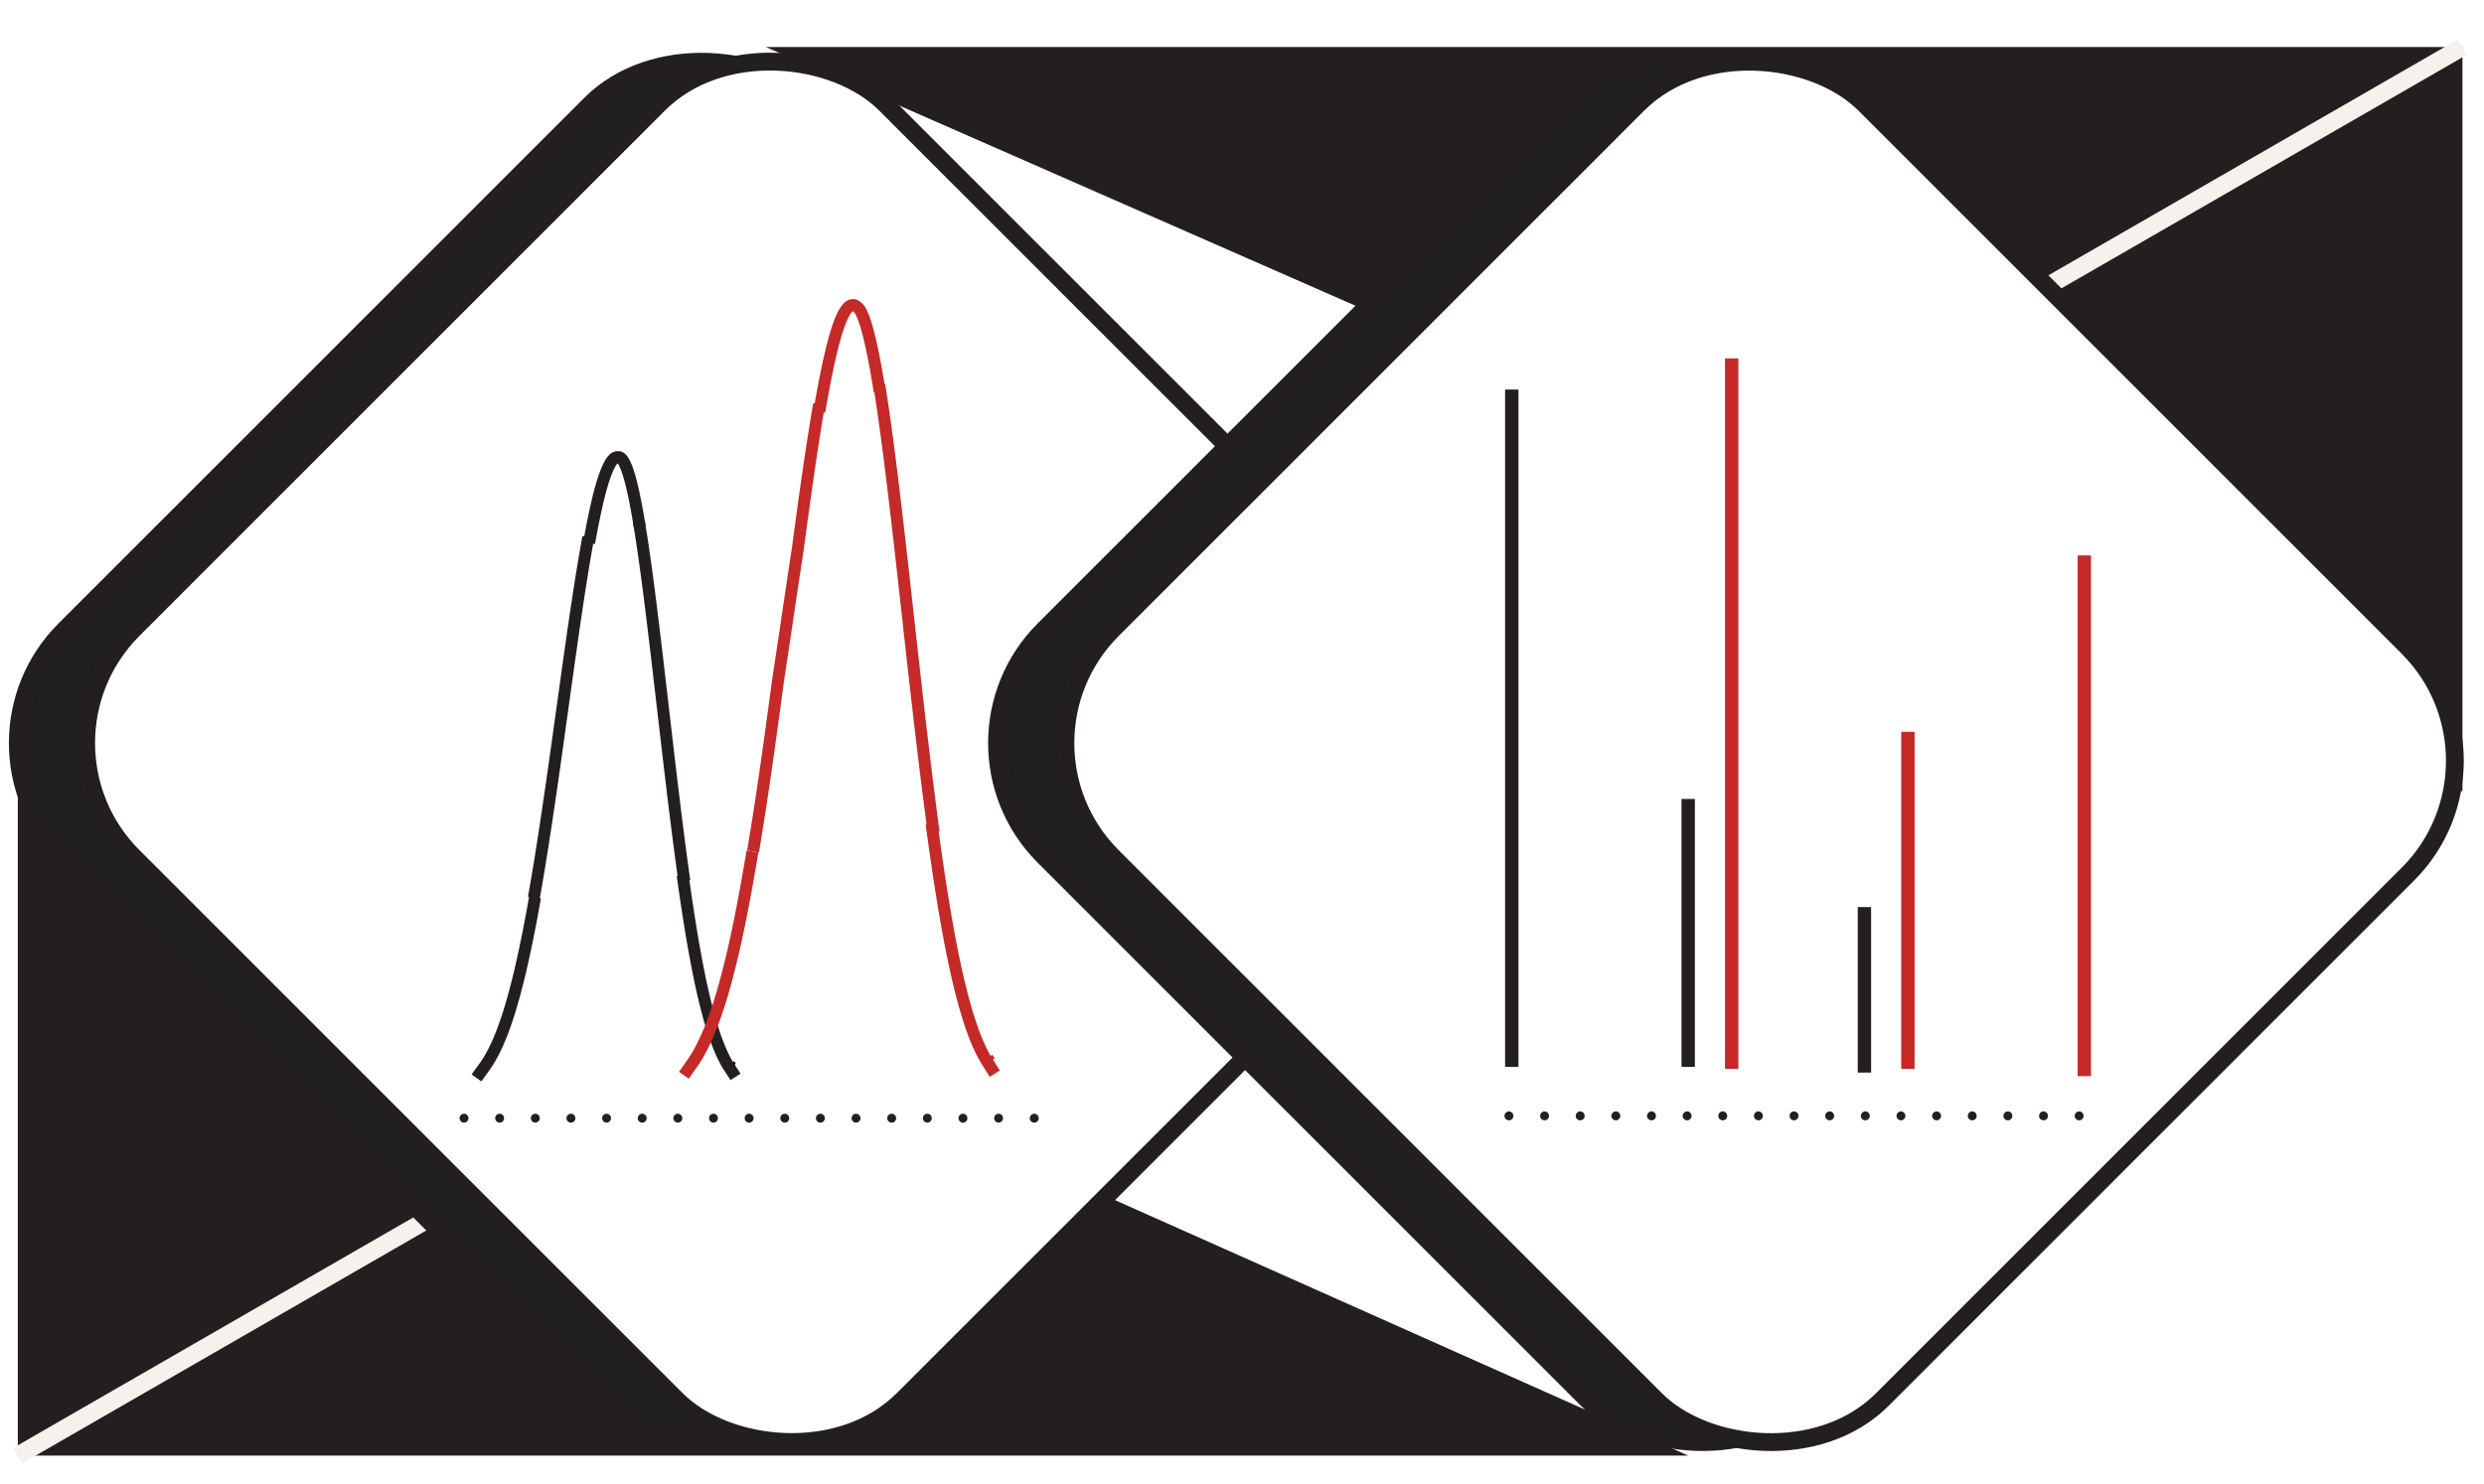 <?xml version="1.0" encoding="UTF-8"?>
<svg xmlns="http://www.w3.org/2000/svg" viewBox="0 0 139.4 83.29">
  <defs>
    <style>
      .cls-1, .cls-2 {
        stroke: #c52928;
      }

      .cls-1, .cls-3 {
        fill: none;
        stroke-linejoin: round;
        stroke-width: .67px;
      }

      .cls-4, .cls-5 {
        fill: #231f20;
      }

      .cls-2, .cls-6, .cls-7, .cls-8 {
        fill: #fff;
      }

      .cls-2, .cls-5, .cls-8, .cls-9 {
        stroke-miterlimit: 10;
      }

      .cls-2, .cls-8 {
        stroke-width: .75px;
      }

      .cls-7, .cls-5, .cls-8, .cls-10, .cls-3 {
        stroke: #231f20;
      }

      .cls-7, .cls-10 {
        stroke-linecap: square;
        stroke-miterlimit: 257;
      }

      .cls-5 {
        stroke-dasharray: 0 2;
        stroke-linecap: round;
        stroke-width: .5px;
      }

      .cls-10 {
        fill: #1e1e1e;
      }

      .cls-9 {
        fill: #f6f1eb;
        stroke: #f6f1eb;
      }
    </style>
  </defs>
  <g id="Daniel">
    <rect class="cls-6" width="139.4" height="83.29"/>
    <g>
      <polygon class="cls-4" points="1.12 81.59 1.12 40.12 94.15 81.59 1.12 81.59"/>
      <path class="cls-4" d="M1.25,40.31l92.31,41.16H1.25v-41.16M1,39.92v41.79h93.74L1,39.92h0Z"/>
    </g>
    <polygon class="cls-4" points="138.19 44.43 138.19 2.64 42.98 2.64 138.19 44.43"/>
  </g>
  <g id="Layer_6" data-name="Layer 6">
    <line class="cls-9" x1="1" y1="81.71" x2="138.19" y2="2.64"/>
  </g>
  <g id="Background">
    <g>
      <rect class="cls-10" x="10.13" y="11.65" width="59.71" height="61.11" rx="9" ry="9" transform="translate(-18.13 40.64) rotate(-45)"/>
      <rect class="cls-7" x="13.97" y="11.65" width="59.71" height="61.11" rx="9" ry="9" transform="translate(-17.01 43.35) rotate(-45)"/>
    </g>
    <line class="cls-5" x1="26.04" y1="62.77" x2="58.48" y2="62.77"/>
    <g>
      <rect class="cls-10" x="65.09" y="11.65" width="59.71" height="61.11" rx="9" ry="9" transform="translate(-2.04 79.5) rotate(-45)"/>
      <rect class="cls-7" x="68.92" y="11.65" width="59.71" height="61.11" rx="9" ry="9" transform="translate(-.91 82.21) rotate(-45)"/>
    </g>
  </g>
  <g id="Front">
    <g>
      <path class="cls-3" d="M26.74,60.51l.41-.57.06-.08.06-.09.06-.09.06-.09.06-.1.06-.1.06-.11.06-.11.06-.11.06-.12.06-.12.06-.13.06-.13.06-.14.06-.14.06-.15.06-.15.06-.16.06-.16.06-.17.06-.17.06-.18.06-.18.06-.19.06-.2.06-.2.06-.21.06-.21.06-.22.06-.23.06-.23.06-.24.06-.24.06-.25.06-.26.06-.26.06-.27.06-.28.06-.28.06-.29.06-.29.06-.3.06-.31.06-.31.06-.32.06-.33.06-.33.06-.34"/>
      <path class="cls-3" d="M29.96,50.39l.06-.34.06-.34.06-.35.06-.36.06-.36.06-.37.06-.37.06-.38.06-.38.06-.39.06-.39.06-.4.06-.4.06-.4.06-.41.06-.41.06-.41.06-.42.06-.42.06-.42.06-.43.06-.43.06-.43.06-.43.06-.43.06-.43.06-.43.06-.43.06-.43.06-.43.06-.43.06-.43.06-.43.06-.42.06-.42.06-.42.06-.42.06-.41.06-.41.06-.4.06-.4.06-.39.06-.39.06-.38.06-.37.06-.37.06-.36.06-.35.06-.35.06-.34.06-.33"/>
      <path class="cls-3" d="M33.06,30.48l.06-.33.06-.32.06-.31.06-.3.06-.29.06-.28.06-.27.06-.26.06-.25.06-.23.06-.22.06-.21.06-.2.06-.18.06-.17.06-.16.06-.15.06-.13.06-.12.06-.11.06-.09.06-.08.06-.06.06-.05.06-.03.06-.02h.06s.06,0,.06,0l.06.02.05.04.05.05.05.06.05.08.05.09.05.11.05.12.05.13.05.15.05.16.05.17.05.19.05.2.05.21.05.22.05.24.05.25.05.26.05.27.05.28.05.29.05.3"/>
      <path class="cls-3" d="M35.85,29.27l.05.3.05.31.05.32.05.33.05.34.05.35.05.35.05.36.05.37.05.38.05.38.05.39.05.39.05.4.05.41.05.41.05.41.05.42.05.42.05.42.05.43.05.43.05.43.05.43.05.43.05.43.05.43.05.43.05.43.05.43.05.43.05.43.05.43.05.43.05.42.05.42.05.42.05.42.05.41.05.41.05.41.05.4.05.4.05.39.05.39.05.38.05.38.05.37.05.37.05.36.05.36"/>
      <path class="cls-3" d="M38.31,49.13l.05.36.05.35.05.35.05.34.05.33.05.33.05.32.05.32.05.31.05.3.05.3.05.29.05.28.05.28.05.27.05.26.05.26.05.25.05.25.05.24.05.23.05.23.05.22.05.21.05.21.05.2.05.2.05.19.05.19.05.18.05.17.05.17.05.16.05.16.05.15.05.15.05.14.05.14.05.13.05.13.05.12.05.12.05.12.05.11.05.11.05.1.05.1.05.1.05.09.05.09.46.71"/>
      <path class="cls-3" d="M40.92,59.74l.05.08.05.08"/>
    </g>
    <g>
      <path class="cls-1" d="M38.38,60.36l.49-.7.07-.1.07-.11.07-.11.07-.12.07-.12.07-.13.07-.13.07-.14.07-.14.07-.15.07-.15.07-.16.07-.16.07-.17.07-.18.07-.18.07-.19.07-.19.07-.2.07-.21.07-.21.07-.22.07-.23.07-.24.07-.24.07-.25.07-.26.07-.26.07-.27.07-.28.07-.29.07-.29.07-.3.07-.31.07-.32.07-.33.07-.33.07-.34.07-.35.07-.36.07-.37.07-.37.07-.38.07-.39.07-.4.07-.4.07-.41.07-.42"/>
      <path class="cls-1" d="M42.26,47.8l.07-.42.07-.43.07-.43.07-.44.07-.45.07-.45.07-.46.07-.47.07-.47.07-.48.07-.49.07-.49.07-.5.07-.5.07-.51.07-.51.07-.51.07-.52.07-.52.07-.52.08-.53.08-.53.08-.53.08-.53.08-.53.08-.54.08-.54.08-.54.08-.54.08-.53.08-.53.08-.53.08-.53.08-.53.07-.52.07-.52.07-.52.07-.51.07-.51.07-.5.07-.49.07-.49.07-.48.07-.47.07-.46.07-.46.07-.45.07-.44.07-.43.07-.42.07-.41"/>
      <path class="cls-1" d="M45.98,23.11l.07-.41.07-.4.07-.38.07-.37.07-.36.07-.35.07-.33.07-.32.07-.3.07-.29.07-.28.07-.26.07-.25.07-.23.07-.21.07-.2.07-.18.07-.16.07-.15.07-.13.07-.11.07-.1.07-.08.07-.06.07-.04.07-.03h.07s.07,0,.07,0l.07.03.07.05.07.06.07.08.07.1.06.12.06.13.06.15.06.17.06.18.06.2.06.22.06.23.06.25.06.26.06.28.06.29.06.31.06.32.06.33.06.35.06.36.06.37"/>
      <path class="cls-1" d="M49.34,21.6l.06.37.06.39.06.4.06.41.06.42.06.43.06.44.06.45.06.46.06.47.06.48.06.48.06.49.06.5.06.5.06.51.06.51.06.52.06.52.06.53.06.53.06.53.06.53.06.54.06.54.06.54.06.54.06.54.06.54.06.54.06.54.06.53.06.53.06.53.06.53.06.52.06.52.06.52.06.51.06.51.06.5.06.5.06.49.06.49.06.48.06.48.06.47.06.46.06.46.06.45.06.44"/>
      <path class="cls-1" d="M52.28,46.24l.06.44.06.44.06.43.06.42.06.41.06.41.06.4.06.39.06.38.06.38.06.37.06.36.06.35.06.34.06.34.06.33.06.32.06.31.06.3.06.3.06.29.06.28.06.27.06.27.06.26.06.25.06.24.06.24.06.23.06.22.06.22.06.21.06.2.06.2.06.19.06.18.06.18.06.17.06.17.06.16.06.15.06.15.06.14.06.14.06.13.06.13.06.12.06.12.06.11.06.11.55.88"/>
      <path class="cls-1" d="M55.41,59.4l.07.1.07.1"/>
    </g>
    <g>
      <line class="cls-8" x1="84.84" y1="21.87" x2="84.84" y2="59.89"/>
      <line class="cls-8" x1="94.74" y1="44.85" x2="94.74" y2="59.89"/>
      <line class="cls-8" x1="104.63" y1="50.92" x2="104.63" y2="60.21"/>
    </g>
    <g>
      <line class="cls-2" x1="97.18" y1="20.12" x2="97.18" y2="60"/>
      <line class="cls-2" x1="107.07" y1="41.08" x2="107.07" y2="60"/>
      <line class="cls-2" x1="116.97" y1="31.18" x2="116.97" y2="60.41"/>
    </g>
    <line class="cls-5" x1="84.68" y1="62.64" x2="117.13" y2="62.64"/>
  </g>
</svg>